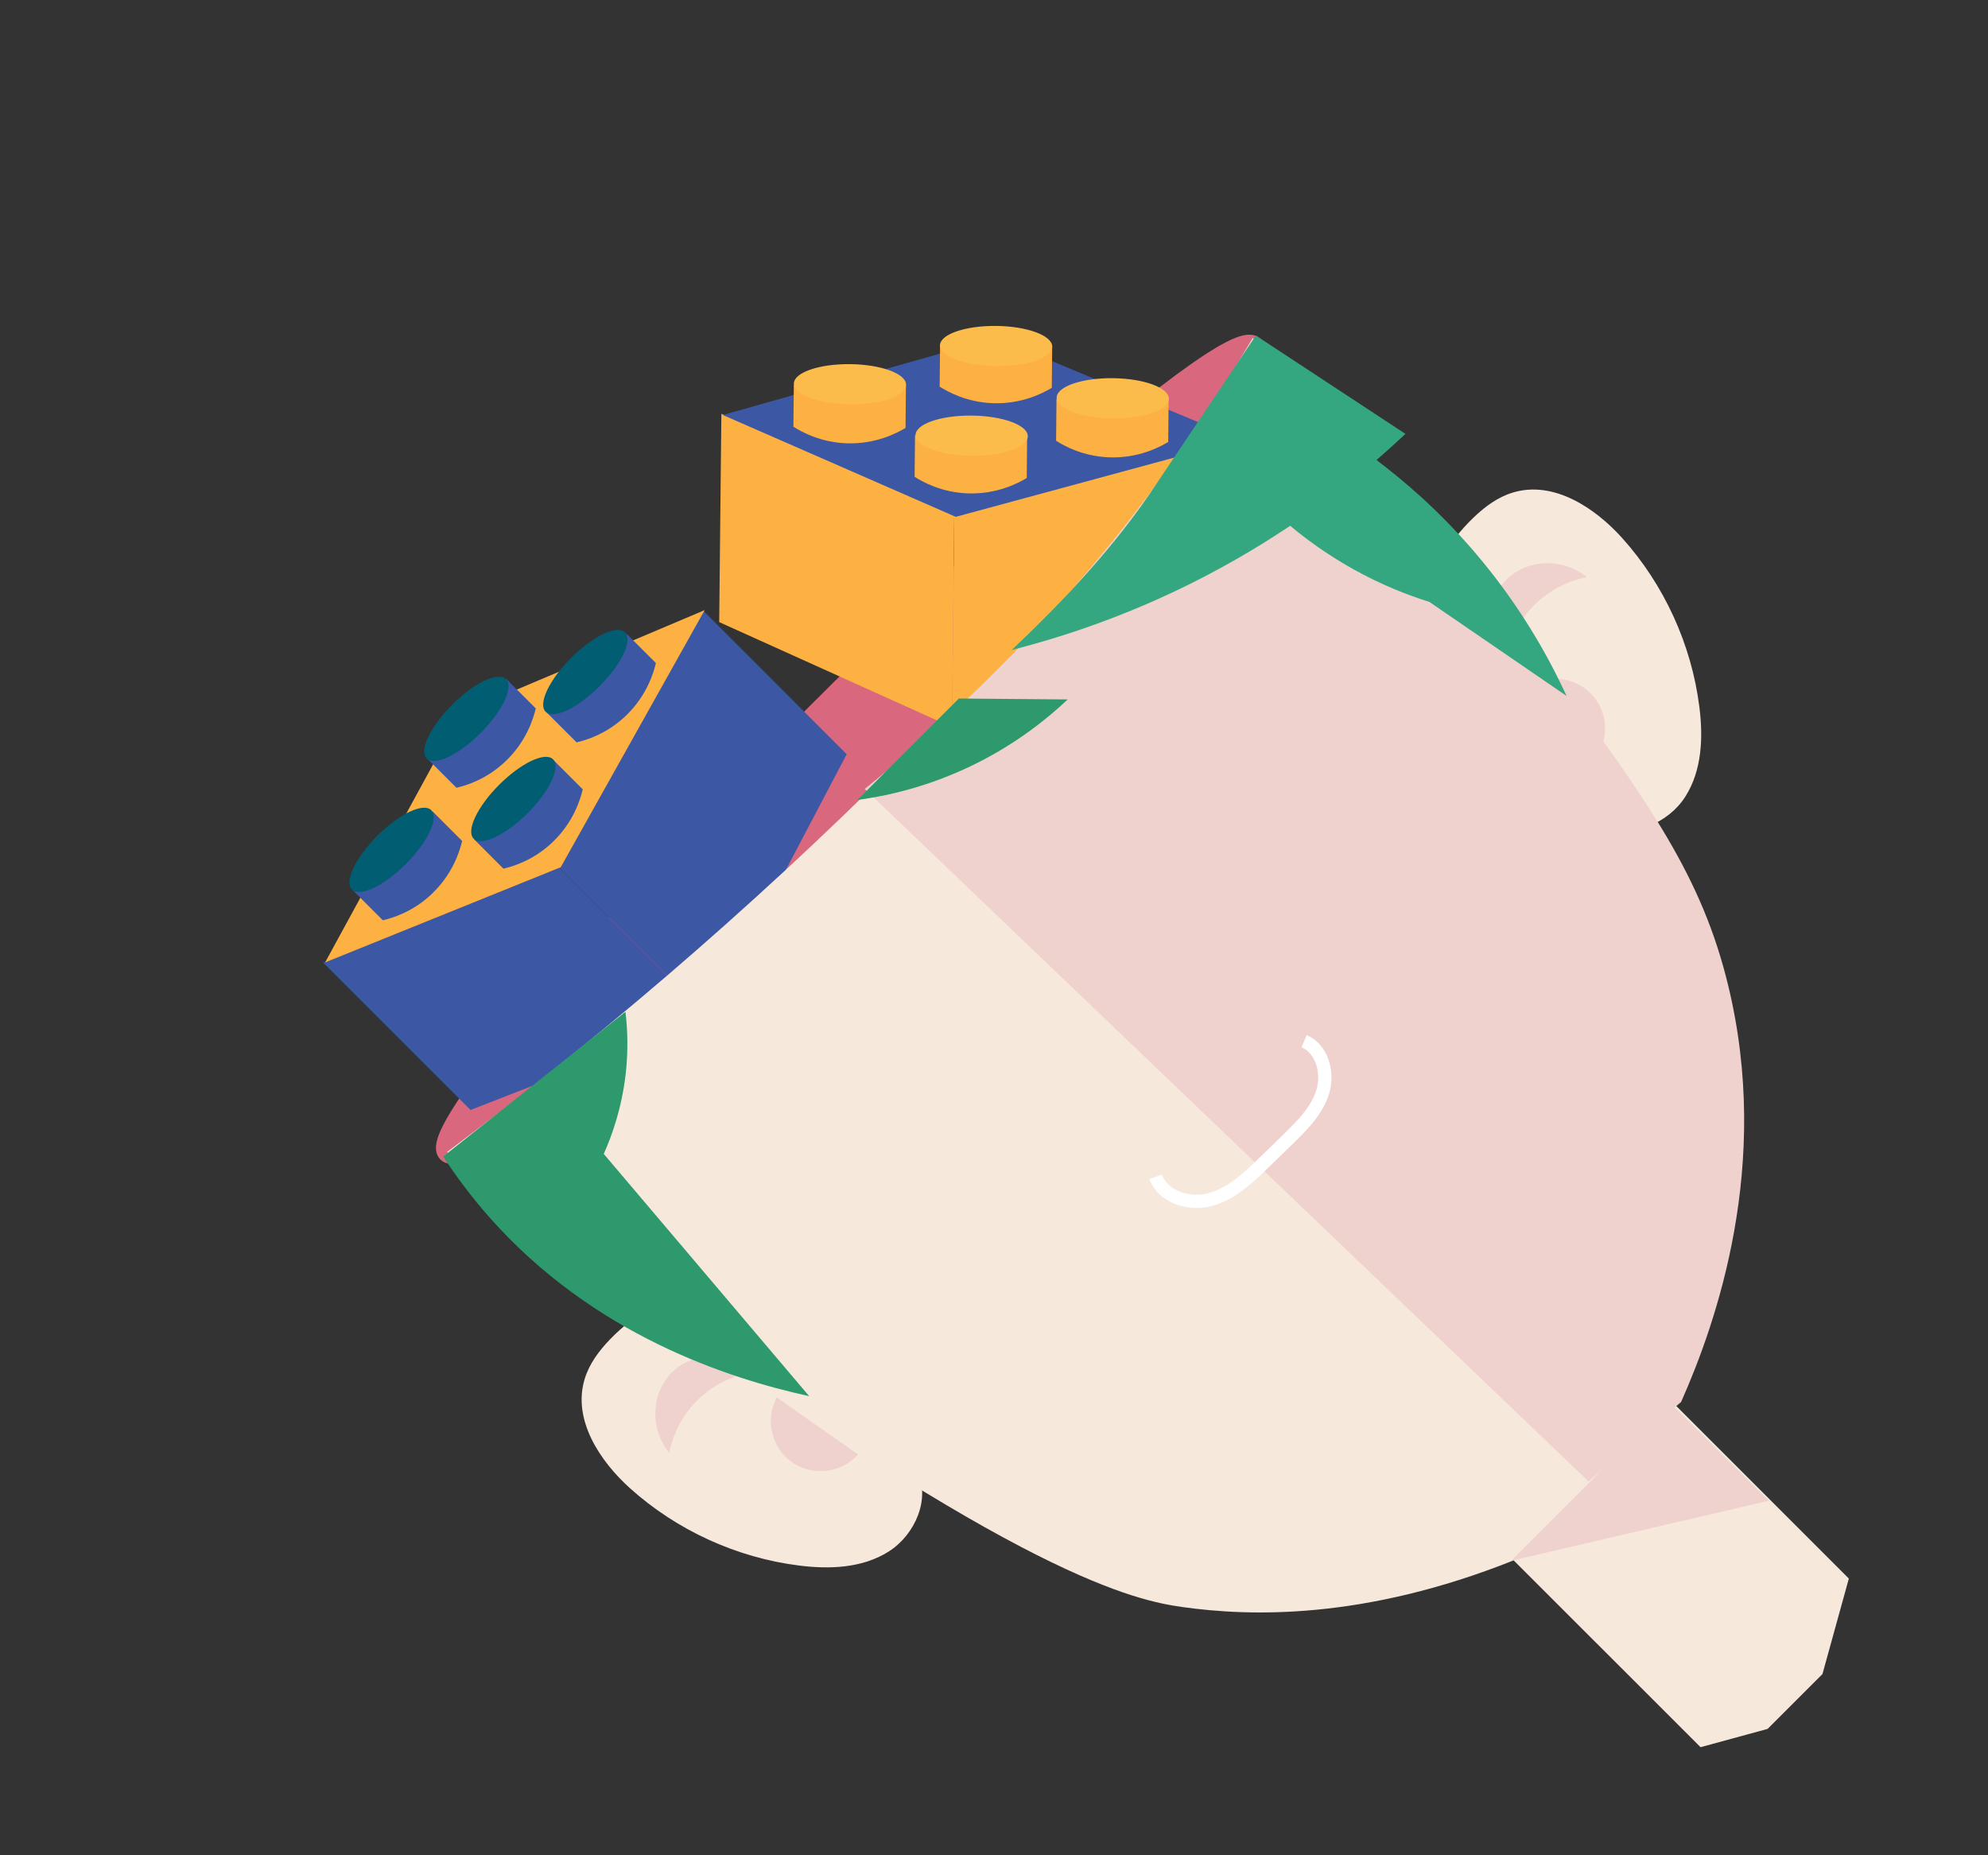 <?xml version="1.0" encoding="utf-8"?>
<!-- Generator: Adobe Illustrator 24.1.2, SVG Export Plug-In . SVG Version: 6.00 Build 0)  -->
<svg version="1.1" id="Layer_1" xmlns="http://www.w3.org/2000/svg" xmlns:xlink="http://www.w3.org/1999/xlink" x="0px" y="0px"
	 viewBox="0 0 300 280" style="enable-background:new 0 0 300 280;" xml:space="preserve">
<rect x="0" y="0" width="300" height="280" fill="#333333" stroke="none"/>
<style type="text/css">
	.st0{fill:#F7E8DC;stroke:#F7E8DC;stroke-miterlimit:10;}
	.st1{fill:#EFD2CD;}
	.st2{fill:#D9687F;stroke:#D9687F;stroke-width:3;stroke-miterlimit:10;}
	.st3{fill:#3C57A4;}
	.st4{fill:#FDB142;}
	.st5{fill:#005D72;}
	.st6{fill:#F7E8DC;}
	.st7{fill:#FCBC4B;}
	.st8{fill:#2D996D;}
	.st9{fill:#34A680;}
	.st10{fill:none;stroke:#FFFFFF;stroke-width:2;stroke-miterlimit:10;}
</style>
<g>
	<g>
		<path class="st0" d="M214.91,91.65c1.34-4.95,4.03-9.53,7.72-13.1c1.68-1.62,3.59-3.07,5.83-3.74c5.84-1.76,11.88,2.19,15.96,6.72
			c6.28,6.99,10.36,15.92,11.53,25.24c0.57,4.5,0.39,9.35-2.04,13.18c-2.43,3.83-7.69,6.12-11.72,4.03
			c-4.06-9.83-10.13-17.98-17.46-25.69C222.33,95.79,218.31,92.32,214.91,91.65z"/>
		<path class="st1" d="M227.31,99.53c-2.89-3.31-3.08-8.07-0.72-11.21c2.8-3.73,8.72-4.56,12.88-1.22
			c-1.32,0.26-5.35,1.22-8.58,4.91C228.28,94.96,227.54,98.13,227.31,99.53z"/>
	</g>
	<path class="st1" d="M231.08,103.32c3.48-1.84,7.8-0.72,9.91,2.49c2.02,3.07,1.5,7.27-1.3,9.8
		C236.82,111.5,233.95,107.4,231.08,103.32z"/>
</g>
<ellipse transform="matrix(0.707 -0.707 0.707 0.707 -42.357 123.898)" class="st2" cx="128.38" cy="113.08" rx="86.06" ry="7.47"/>
<g>
	<polygon class="st3" points="84.34,130.93 106.06,92.11 127.77,113.83 106.91,153.5 	"/>
	<polygon class="st3" points="48.78,145.29 84.34,130.93 106.91,153.5 71.01,167.52 	"/>
	<polygon class="st4" points="49.06,145.25 69.57,107.63 106.34,92.08 84.62,130.88 	"/>
	<path class="st3" d="M71.52,126.65l4.45,4.45c1.43-0.33,4.51-1.25,7.35-3.94c3.25-3.06,4.29-6.62,4.62-8.03
		c-1.48-1.48-2.96-2.96-4.45-4.45c-1.09,1.99-2.86,4.7-5.64,7.35C75.56,124.21,73.3,125.68,71.52,126.65z"/>
	<path class="st3" d="M53.32,134.44l4.45,4.45c1.43-0.33,4.51-1.25,7.35-3.94c3.25-3.06,4.29-6.62,4.62-8.03
		c-1.48-1.48-2.96-2.96-4.45-4.45c-1.09,1.99-2.86,4.7-5.64,7.35C57.36,132,55.1,133.47,53.32,134.44z"/>
	<path class="st3" d="M82.56,107.59l4.45,4.45c1.43-0.33,4.51-1.25,7.35-3.94c3.25-3.06,4.29-6.62,4.62-8.03
		c-1.48-1.48-2.96-2.96-4.45-4.45c-1.09,1.99-2.86,4.7-5.64,7.35C86.6,105.15,84.34,106.62,82.56,107.59z"/>
	
		<ellipse transform="matrix(0.707 -0.707 0.707 0.707 -62.574 90.112)" class="st5" cx="77.49" cy="120.59" rx="8.47" ry="3.03"/>
	<path class="st3" d="M64.43,114.44l4.45,4.45c1.43-0.33,4.51-1.25,7.35-3.94c3.25-3.06,4.29-6.62,4.62-8.03
		c-1.48-1.48-2.96-2.96-4.45-4.45c-1.09,1.99-2.86,4.7-5.64,7.35C68.48,112,66.22,113.46,64.43,114.44z"/>
	
		<ellipse transform="matrix(0.707 -0.707 0.707 0.707 -73.386 79.367)" class="st5" cx="59.11" cy="128.27" rx="8.47" ry="3.03"/>
	
		<ellipse transform="matrix(0.707 -0.707 0.707 0.707 -45.847 92.182)" class="st5" cx="88.35" cy="101.43" rx="8.47" ry="3.03"/>
	
		<ellipse transform="matrix(0.707 -0.707 0.707 0.707 -56.095 81.556)" class="st5" cx="70.4" cy="108.49" rx="8.47" ry="3.03"/>
</g>
<path class="st6" d="M67.46,173.86c6.22,4.91,15.99,12.49,28.21,21.46c58.47,42.92,75.92,46.25,82.78,47.22
	c10.1,1.42,27.35,1.99,49.97-7.05c7.97-7.97,15.94-15.94,23.91-23.91c7.89-16.75,9.05-30.35,8.89-38.93
	c-0.68-37.19-27.61-66.9-57.03-99.34c-6.78-7.48-12.65-13.36-16.55-17.17c-14.3,18.33-31.35,38.1-51.51,58.25
	C112.23,138.29,88.78,157.91,67.46,173.86z"/>
<g>
	<polygon class="st4" points="144,77.83 186.93,66.19 186.6,96.89 143.67,109.75 	"/>
	<polygon class="st4" points="108.86,62.45 144,77.83 143.67,109.75 108.53,93.89 	"/>
	<polygon class="st3" points="109.08,62.63 150.32,50.98 187.16,66.36 144.23,78 	"/>
	<path class="st4" d="M138.08,65.67l-0.06,6.29c1.24,0.79,4.05,2.34,7.95,2.5c4.47,0.18,7.73-1.57,8.97-2.32
		c0.02-2.1,0.05-4.19,0.06-6.29c-2.19,0.61-5.36,1.24-9.2,1.11C142.67,66.85,140.03,66.26,138.08,65.67z"/>
	<path class="st4" d="M119.79,58.11l-0.06,6.29c1.24,0.79,4.05,2.34,7.95,2.5c4.47,0.18,7.73-1.57,8.97-2.32
		c0.02-2.1,0.05-4.19,0.06-6.29c-2.19,0.61-5.36,1.24-9.2,1.11C124.37,59.29,121.73,58.71,119.79,58.11z"/>
	<path class="st4" d="M159.43,60.23l-0.06,6.29c1.24,0.79,4.05,2.34,7.95,2.5c4.47,0.18,7.73-1.57,8.97-2.32
		c0.02-2.1,0.05-4.19,0.06-6.29c-2.19,0.61-5.36,1.24-9.2,1.11C164,61.41,161.36,60.82,159.43,60.23z"/>
	
		<ellipse transform="matrix(0.011 -1 1 0.011 79.288 211.598)" class="st7" cx="146.57" cy="65.73" rx="3.03" ry="8.47"/>
	<path class="st4" d="M141.86,52.06l-0.06,6.29c1.24,0.79,4.05,2.34,7.95,2.5c4.47,0.18,7.73-1.57,8.97-2.32
		c0.02-2.1,0.05-4.19,0.06-6.29c-2.19,0.61-5.36,1.24-9.2,1.11C146.43,53.24,143.8,52.66,141.86,52.06z"/>
	
		<ellipse transform="matrix(0.011 -1 1 0.011 68.885 185.569)" class="st7" cx="128.22" cy="57.97" rx="3.03" ry="8.47"/>
	
		<ellipse transform="matrix(0.011 -1 1 0.011 105.987 227.304)" class="st7" cx="167.86" cy="60.09" rx="3.03" ry="8.47"/>
	
		<ellipse transform="matrix(0.011 -1 1 0.011 96.46 201.896)" class="st7" cx="150.25" cy="52.2" rx="3.03" ry="8.47"/>
</g>
<path class="st8" d="M193.31,80.38c2.32,2.19,5.32,4.67,9.04,7.02c4.05,2.58,7.87,4.32,11.04,5.52c6.5,5.03,13,10.04,19.51,15.07
	c-2.37-6.04-6.21-13.93-12.46-22.12c-4.85-6.35-9.85-11.18-14.1-14.72C202,74.23,197.66,77.3,193.31,80.38z"/>
<polygon class="st6" points="228.41,235.49 244.36,251.43 256.62,263.69 266.74,260.93 275.02,252.65 279,238.24 252.33,211.57 "/>
<path class="st1" d="M228.04,235.55c12.97-3.03,25.93-6.04,38.9-9.06c-5-4.95-9.99-9.9-14.99-14.85L228.04,235.55z"/>
<g>
	<g>
		<path class="st0" d="M105.54,194.74c-4.95,1.34-9.53,4.03-13.1,7.72c-1.62,1.68-3.07,3.59-3.74,5.83
			c-1.76,5.84,2.19,11.88,6.72,15.96c6.99,6.28,15.92,10.36,25.24,11.53c4.5,0.57,9.35,0.39,13.18-2.04
			c3.83-2.43,6.12-7.69,4.03-11.72c-9.83-4.06-17.98-10.13-25.69-17.46C109.68,202.16,106.21,198.13,105.54,194.74z"/>
		<path class="st1" d="M113.42,207.13c-3.31-2.89-8.07-3.08-11.21-0.72c-3.73,2.8-4.56,8.72-1.22,12.88
			c0.26-1.32,1.22-5.35,4.91-8.58C108.85,208.1,112.02,207.36,113.42,207.13z"/>
	</g>
	<path class="st1" d="M117.21,210.9c-1.84,3.48-0.72,7.8,2.49,9.91c3.07,2.02,7.27,1.49,9.8-1.3
		C125.39,216.65,121.3,213.77,117.21,210.9z"/>
</g>
<path class="st8" d="M94.38,152.7c0.31,2.5,0.45,5.66,0.05,9.29c-0.58,5.16-2.04,9.3-3.32,12.16c10.33,12.19,20.66,24.37,31,36.56
	c-12.24-2.67-32.58-9.26-48.28-27.02c-2.68-3.04-4.98-6.12-6.95-9.14"/>
<path class="st1" d="M189.03,51c-6.88,11.79-16.25,25.6-28.86,39.79c-10.28,11.55-20.51,20.88-29.67,28.28
	c36.41,34.84,72.82,69.68,109.23,104.52l13.96-12.01c5.37-12.1,13.64-35.85,7.11-62.82c-3.97-16.44-11.83-27.41-26.23-47.07
	C224.77,88.3,210,70.2,189.03,51z"/>
<path class="st8" d="M129.39,120.73l15.31-15.31l16.42,0.14c-3.05,2.89-7.71,6.66-14.1,9.81
	C140.06,118.79,133.73,120.15,129.39,120.73z"/>
<path class="st9" d="M189.52,50.64c-0.23,0.35-3.76,5.62-4.01,5.98c-7.55,11.27-11.33,16.9-11.85,17.67
	c-3.78,5.57-10.08,13.56-21,23.81c9.07-2.31,21.07-6.34,33.95-13.73c10.91-6.25,19.34-13.1,25.48-18.89
	C204.57,60.54,197.05,55.59,189.52,50.64z"/>
<path class="st10" d="M174.4,177.61c1.11,3.1,5.12,4.3,8.28,3.42c3.17-0.88,5.66-3.25,8.03-5.54c1.2-1.16,2.39-2.31,3.58-3.48
	c2.15-2.09,4.39-4.3,5.3-7.16c0.91-2.85-0.03-6.55-2.79-7.71"/>
<path class="st9" d="M194.56,79.24c2.49,2.09,5.67,4.43,9.6,6.63c4.27,2.39,8.25,3.94,11.54,4.97c6.9,4.73,13.8,9.47,20.7,14.19
	c-2.76-6.01-7.11-13.81-13.93-21.77c-5.3-6.18-10.66-10.79-15.18-14.15C203.03,72.5,198.8,75.87,194.56,79.24z"/>
</svg>
